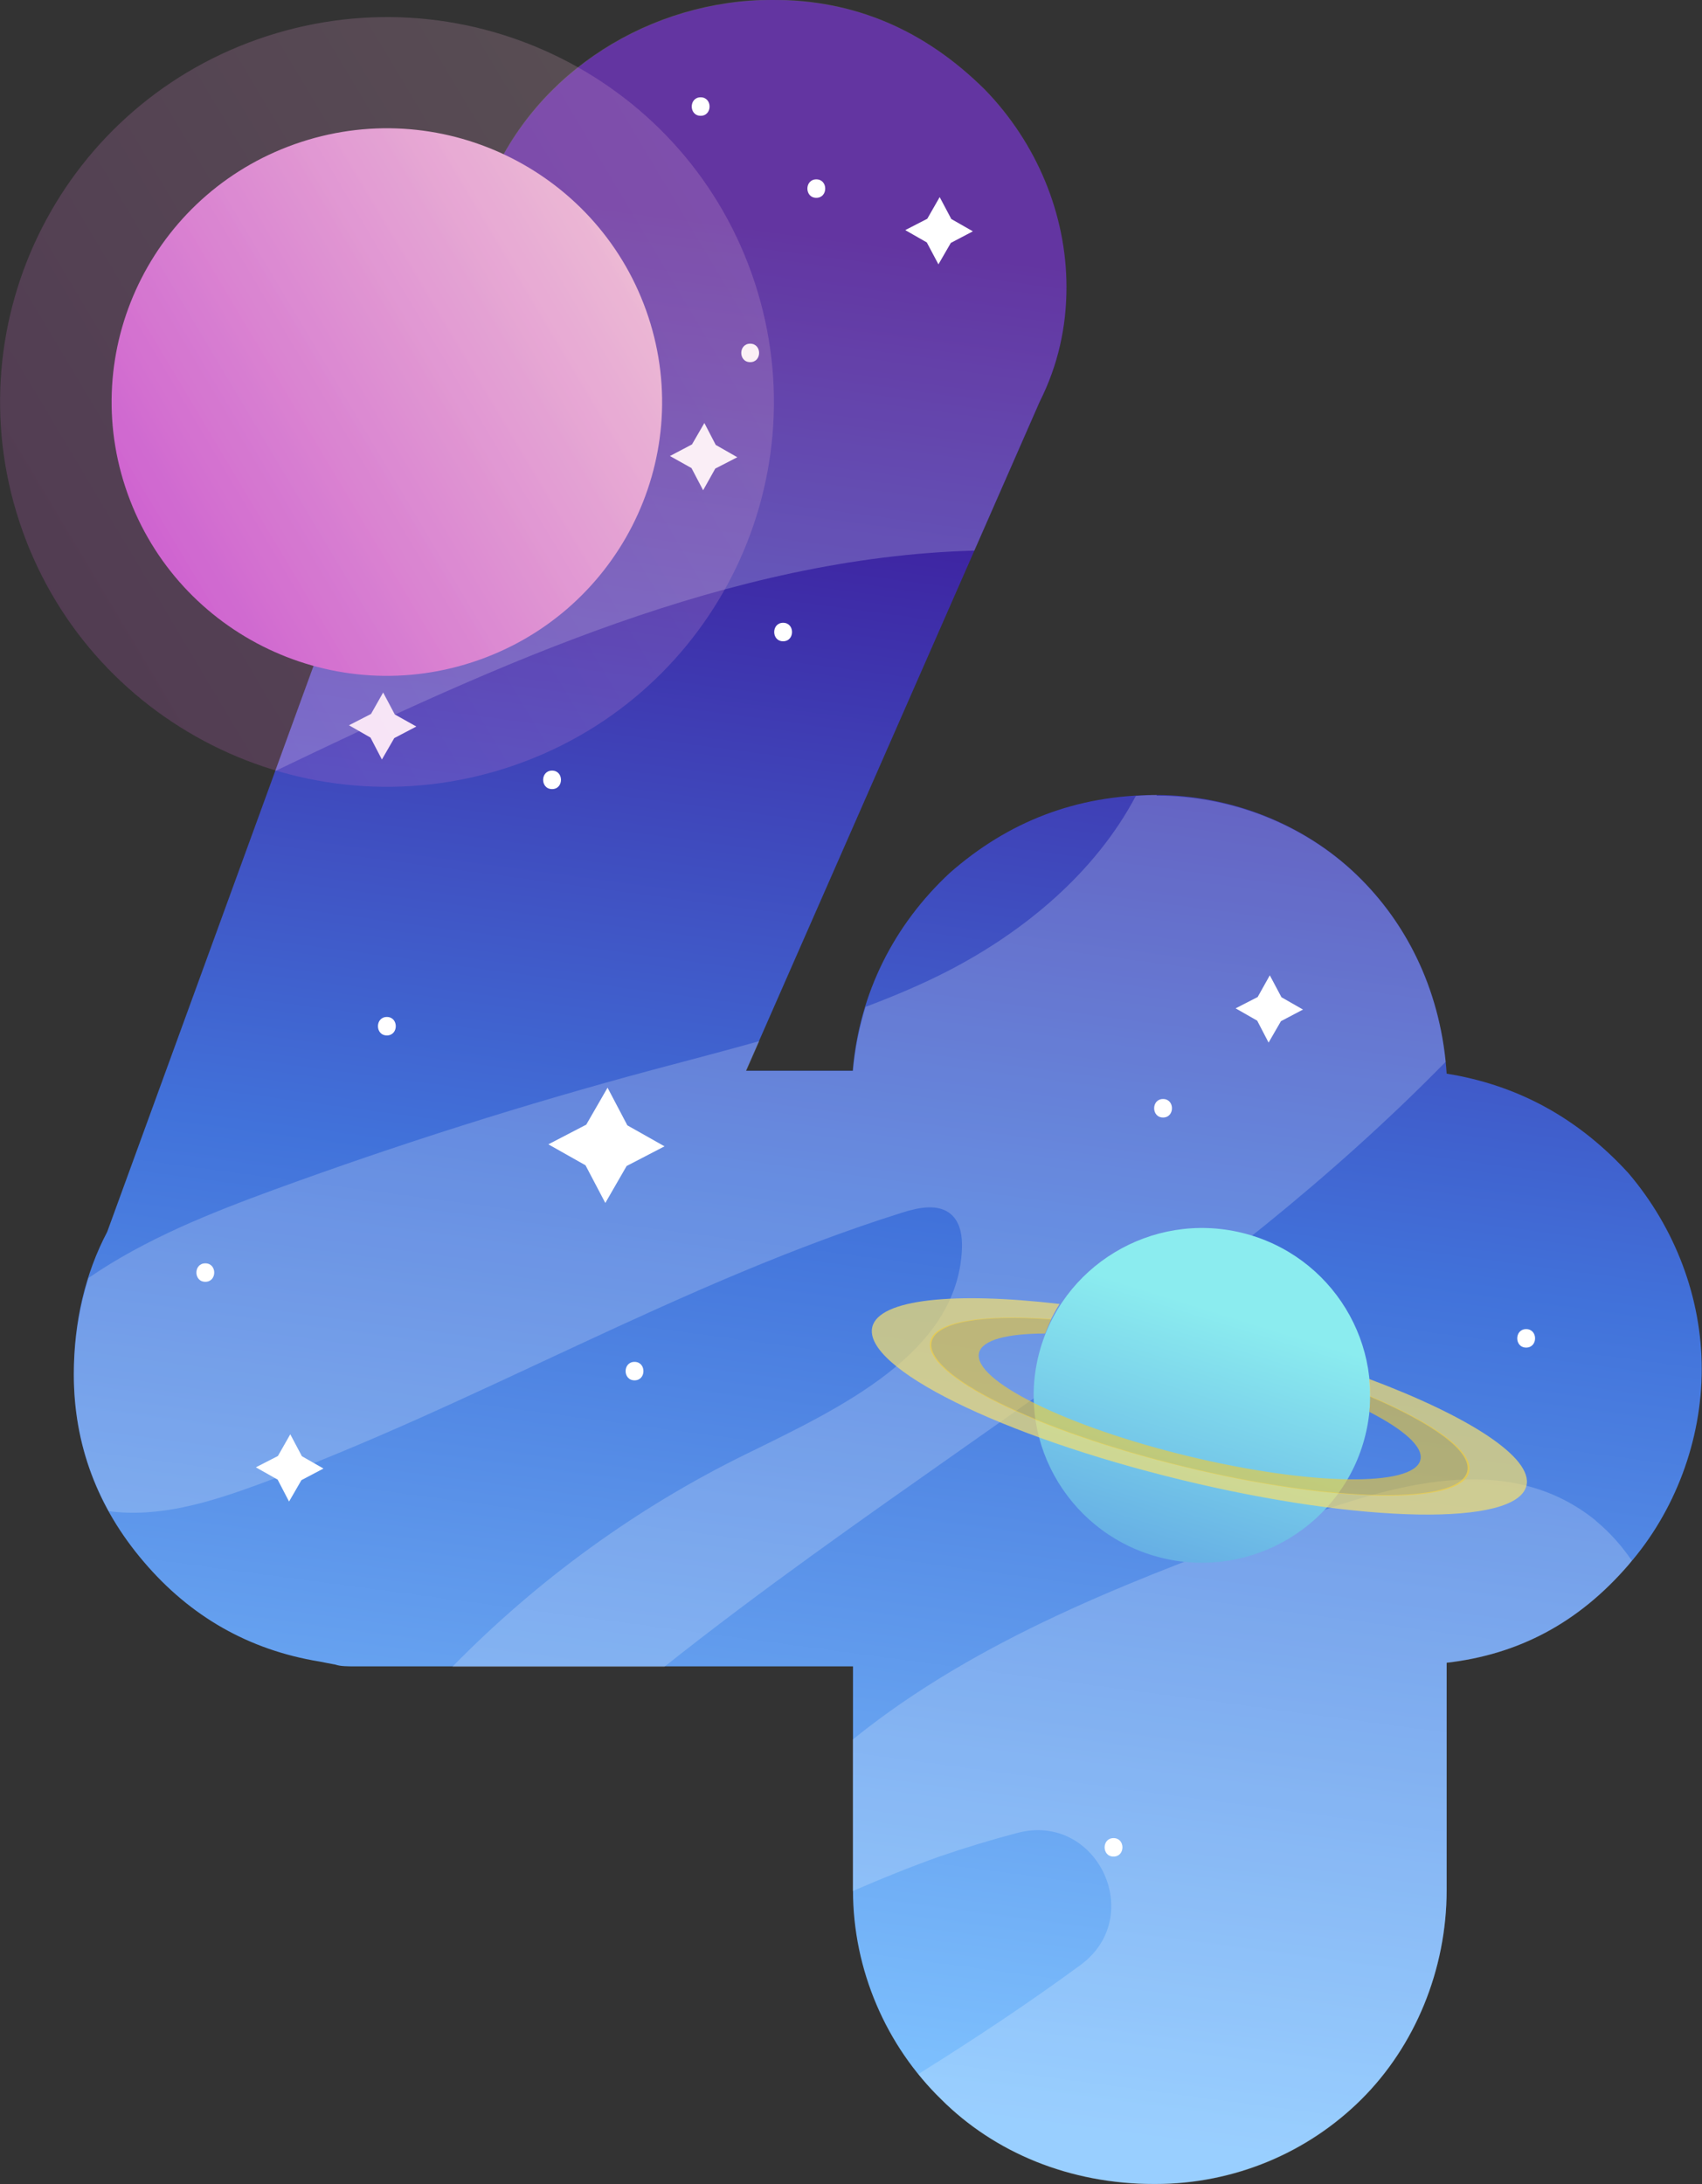 <svg width="60" height="77" viewBox="0 0 60 77" fill="none" xmlns="http://www.w3.org/2000/svg">
<rect x="0" y="0" width="60" height="77" fill="#333333" stroke="none"/>
<g clip-path="url(#clip0_453_2907)">
<path d="M33.187 74.012C31.248 72.136 30.07 69.453 30.07 66.639V58.744H12.537C12.241 58.744 12.005 58.744 11.83 58.684L11.245 58.571C8.774 58.163 6.714 56.99 5.072 55.062C3.422 53.134 2.602 50.911 2.602 48.453C2.602 46.577 3.012 44.883 3.78 43.424L17.244 6.496C18.894 2.519 22.954 0 27.241 0C30.122 0 32.593 1.051 34.715 3.161C36.539 5.037 37.596 7.547 37.596 10.127C37.596 11.534 37.299 12.88 36.653 14.165L26.298 37.744H30.061C30.297 34.991 31.528 32.594 33.475 30.779C35.535 28.964 37.945 28.026 40.765 28.026C43.349 28.026 45.943 29.025 47.82 30.831C49.706 32.646 50.823 35.104 50.998 37.849C53.53 38.257 55.643 39.429 57.407 41.357C59.048 43.285 59.991 45.743 59.991 48.262C59.991 50.78 59.048 53.29 57.407 55.166C55.643 57.216 53.521 58.328 50.998 58.614V66.63C50.998 69.436 49.88 72.128 47.995 74.004C46.108 75.88 43.524 76.991 40.704 76.991C37.7 76.991 35.055 75.88 33.178 74.004L33.187 74.012Z" fill="url(#paint0_linear_453_2907)"/>
<path d="M20.047 9.866C20.466 9.866 20.466 9.215 20.047 9.215C19.627 9.215 19.627 9.866 20.047 9.866Z" fill="white"/>
<path d="M26.446 12.767C26.865 12.767 26.865 12.116 26.446 12.116C26.027 12.116 26.027 12.767 26.446 12.767Z" fill="white"/>
<path d="M28.777 6.974C29.196 6.974 29.196 6.323 28.777 6.323C28.358 6.323 28.358 6.974 28.777 6.974Z" fill="white"/>
<path d="M24.7 4.082C25.119 4.082 25.119 3.43 24.7 3.43C24.281 3.43 24.281 4.082 24.7 4.082Z" fill="white"/>
<path d="M27.607 22.607C28.026 22.607 28.026 21.955 27.607 21.955C27.188 21.955 27.188 22.607 27.607 22.607Z" fill="white"/>
<path d="M19.462 27.818C19.881 27.818 19.881 27.166 19.462 27.166C19.042 27.166 19.042 27.818 19.462 27.818Z" fill="white"/>
<path d="M18.877 20.288C19.296 20.288 19.296 19.637 18.877 19.637C18.457 19.637 18.457 20.288 18.877 20.288Z" fill="white"/>
<path d="M7.238 45.187C7.657 45.187 7.657 44.536 7.238 44.536C6.819 44.536 6.819 45.187 7.238 45.187Z" fill="white"/>
<path d="M22.369 48.661C22.788 48.661 22.788 48.01 22.369 48.01C21.95 48.01 21.95 48.661 22.369 48.661Z" fill="white"/>
<path d="M13.638 36.502C14.057 36.502 14.057 35.851 13.638 35.851C13.219 35.851 13.219 36.502 13.638 36.502Z" fill="white"/>
<g opacity="0.2">
<path d="M56.263 53.611C53.154 51.084 49.077 52.343 45.567 53.629C40.311 55.557 34.959 57.537 30.532 60.95C30.375 61.072 30.218 61.202 30.061 61.324V66.639C30.061 66.639 30.061 66.656 30.061 66.665C31.065 66.231 32.086 65.814 33.116 65.449C34.025 65.136 34.941 64.858 35.867 64.615C38.669 63.877 40.424 67.551 38.093 69.27C36.251 70.625 34.33 71.893 32.374 73.118C32.627 73.43 32.889 73.734 33.178 74.012C35.063 75.888 37.709 77 40.704 77C43.524 77 46.117 75.888 47.994 74.012C49.88 72.136 50.998 69.453 50.998 66.639V58.623C53.53 58.327 55.643 57.216 57.406 55.175C57.45 55.123 57.485 55.071 57.529 55.019C57.171 54.497 56.752 54.02 56.254 53.611H56.263Z" fill="white"/>
<path d="M17.244 6.496L9.7 27.183C17.532 23.423 25.722 19.645 34.348 19.411L36.653 14.156C37.299 12.871 37.596 11.525 37.596 10.118C37.596 7.547 36.539 5.028 34.715 3.152C32.593 1.051 30.122 -0.009 27.241 -0.009C22.945 -0.009 18.885 2.51 17.244 6.487V6.496Z" fill="white"/>
<path d="M40.765 28.026C40.521 28.026 40.276 28.043 40.04 28.061C38.626 30.736 36.146 32.82 33.422 34.227C32.479 34.713 31.501 35.121 30.515 35.495C30.297 36.216 30.139 36.963 30.07 37.753H26.306L26.769 36.702C25.512 37.058 24.255 37.38 22.997 37.718C18.501 38.925 14.066 40.332 9.691 41.93C7.412 42.764 5.125 43.676 3.125 45.048C2.794 46.108 2.602 47.237 2.602 48.461C2.602 50.19 3.021 51.796 3.833 53.273C5.596 53.507 7.36 52.969 9.028 52.361C16.772 49.53 23.94 45.222 31.807 42.747C32.383 42.564 33.09 42.417 33.536 42.816C33.859 43.103 33.929 43.589 33.911 44.023C33.763 47.715 29.598 49.642 26.271 51.275C22.43 53.16 18.929 55.713 15.943 58.762H23.416C30.27 53.316 37.779 48.713 44.589 43.198C46.807 41.401 48.955 39.481 50.963 37.432C50.701 34.861 49.61 32.568 47.837 30.857C45.96 29.042 43.367 28.052 40.783 28.052L40.765 28.026Z" fill="white"/>
</g>
<path d="M39.831 50.398C40.25 50.398 40.25 49.747 39.831 49.747C39.412 49.747 39.412 50.398 39.831 50.398Z" fill="white"/>
<path d="M41.001 39.395C41.42 39.395 41.42 38.743 41.001 38.743C40.582 38.743 40.582 39.395 41.001 39.395Z" fill="white"/>
<path d="M53.801 47.506C54.22 47.506 54.22 46.855 53.801 46.855C53.382 46.855 53.382 47.506 53.801 47.506Z" fill="white"/>
<path d="M39.255 65.449C39.674 65.449 39.674 64.798 39.255 64.798C38.836 64.798 38.836 65.449 39.255 65.449Z" fill="white"/>
<path fill-rule="evenodd" clip-rule="evenodd" d="M22.116 39.672L23.426 40.411L22.09 41.105L21.339 42.408L20.641 41.08L19.331 40.341L20.667 39.647L21.418 38.344L22.116 39.672Z" fill="white"/>
<path fill-rule="evenodd" clip-rule="evenodd" d="M25.232 15.685L25.992 16.119L25.215 16.519L24.787 17.283L24.377 16.501L23.617 16.076L24.394 15.667L24.831 14.912L25.232 15.685Z" fill="white"/>
<path fill-rule="evenodd" clip-rule="evenodd" d="M45.175 35.156L45.934 35.59L45.157 35.999L44.721 36.754L44.319 35.981L43.559 35.547L44.336 35.148L44.764 34.383L45.175 35.156Z" fill="white"/>
<path fill-rule="evenodd" clip-rule="evenodd" d="M10.643 51.336L11.403 51.77L10.626 52.179L10.19 52.934L9.788 52.161L9.02 51.727L9.797 51.328L10.233 50.563L10.643 51.336Z" fill="white"/>
<path fill-rule="evenodd" clip-rule="evenodd" d="M13.917 25.186L14.677 25.612L13.899 26.02L13.463 26.775L13.061 26.002L12.302 25.568L13.079 25.169L13.507 24.413L13.917 25.186Z" fill="white"/>
<path fill-rule="evenodd" clip-rule="evenodd" d="M33.536 7.721L34.296 8.155L33.519 8.563L33.082 9.319L32.672 8.546L31.912 8.112L32.689 7.712L33.126 6.948L33.536 7.721Z" fill="white"/>
<path d="M48.134 50.589C47.357 53.751 44.144 55.696 40.966 54.923C37.788 54.15 35.832 50.954 36.609 47.793C37.386 44.631 40.599 42.686 43.778 43.459C46.956 44.232 48.911 47.428 48.134 50.589Z" fill="url(#paint1_linear_453_2907)"/>
<path opacity="0.7" d="M48.265 48.609C48.283 48.818 48.3 49.026 48.292 49.234C50.527 50.19 51.898 51.171 51.723 51.875C51.435 53.047 46.973 52.969 41.761 51.701C36.548 50.433 32.558 48.461 32.846 47.289C33.021 46.594 34.662 46.342 37.046 46.516C37.142 46.325 37.238 46.151 37.352 45.969C33.65 45.535 30.995 45.795 30.751 46.777C30.402 48.21 35.273 50.624 41.647 52.17C48.012 53.716 53.46 53.811 53.81 52.378C54.054 51.388 51.784 49.929 48.257 48.609H48.265Z" fill="#F6E070"/>
<path opacity="0.6" d="M48.3 49.208C48.3 49.391 48.291 49.582 48.274 49.773C49.487 50.398 50.186 51.006 50.072 51.467C49.837 52.431 46.161 52.37 41.865 51.328C37.569 50.285 34.278 48.653 34.514 47.689C34.627 47.237 35.5 47.011 36.845 47.011C36.915 46.837 36.985 46.664 37.063 46.499C34.636 46.325 32.959 46.577 32.794 47.28C32.505 48.462 36.522 50.45 41.769 51.718C47.017 52.995 51.504 53.073 51.792 51.892C51.967 51.18 50.57 50.181 48.3 49.217V49.208Z" fill="#F2CC33"/>
<path fill-rule="evenodd" clip-rule="evenodd" d="M10.626 5.002C15.716 3.344 21.19 6.114 22.858 11.177C24.526 16.241 21.74 21.686 16.65 23.345C11.56 25.004 6.086 22.233 4.418 17.17C2.75 12.107 5.535 6.661 10.626 5.002Z" fill="url(#paint2_linear_453_2907)"/>
<g opacity="0.2">
<path fill-rule="evenodd" clip-rule="evenodd" d="M9.403 1.277C16.563 -1.051 24.264 2.831 26.604 9.953C28.944 17.074 25.041 24.734 17.881 27.062C10.722 29.39 3.021 25.507 0.681 18.386C-1.659 11.264 2.244 3.604 9.403 1.277Z" fill="url(#paint3_linear_453_2907)"/>
</g>
</g>
<defs>
<linearGradient id="paint0_linear_453_2907" x1="36.609" y1="8.998" x2="27.398" y2="77.916" gradientUnits="userSpaceOnUse">
<stop stop-color="#3C0289"/>
<stop offset="0.49" stop-color="#4172DA"/>
<stop offset="0.94" stop-color="#80C3FF"/>
</linearGradient>
<linearGradient id="paint1_linear_453_2907" x1="37.901" y1="63.425" x2="44.387" y2="42.562" gradientUnits="userSpaceOnUse">
<stop stop-color="#4172DA"/>
<stop offset="0.82" stop-color="#8BECEF"/>
</linearGradient>
<linearGradient id="paint2_linear_453_2907" x1="-1.449" y1="23.073" x2="22.917" y2="8.546" gradientUnits="userSpaceOnUse">
<stop offset="0.13" stop-color="#C74ECE"/>
<stop offset="1" stop-color="#EFC0D5"/>
</linearGradient>
<linearGradient id="paint3_linear_453_2907" x1="-7.579" y1="26.685" x2="26.681" y2="6.268" gradientUnits="userSpaceOnUse">
<stop offset="0.13" stop-color="#C74ECE"/>
<stop offset="1" stop-color="#EFC0D5"/>
</linearGradient>
<clipPath id="clip0_453_2907">
<rect width="60" height="77" fill="white"/>
</clipPath>
</defs>
</svg>
